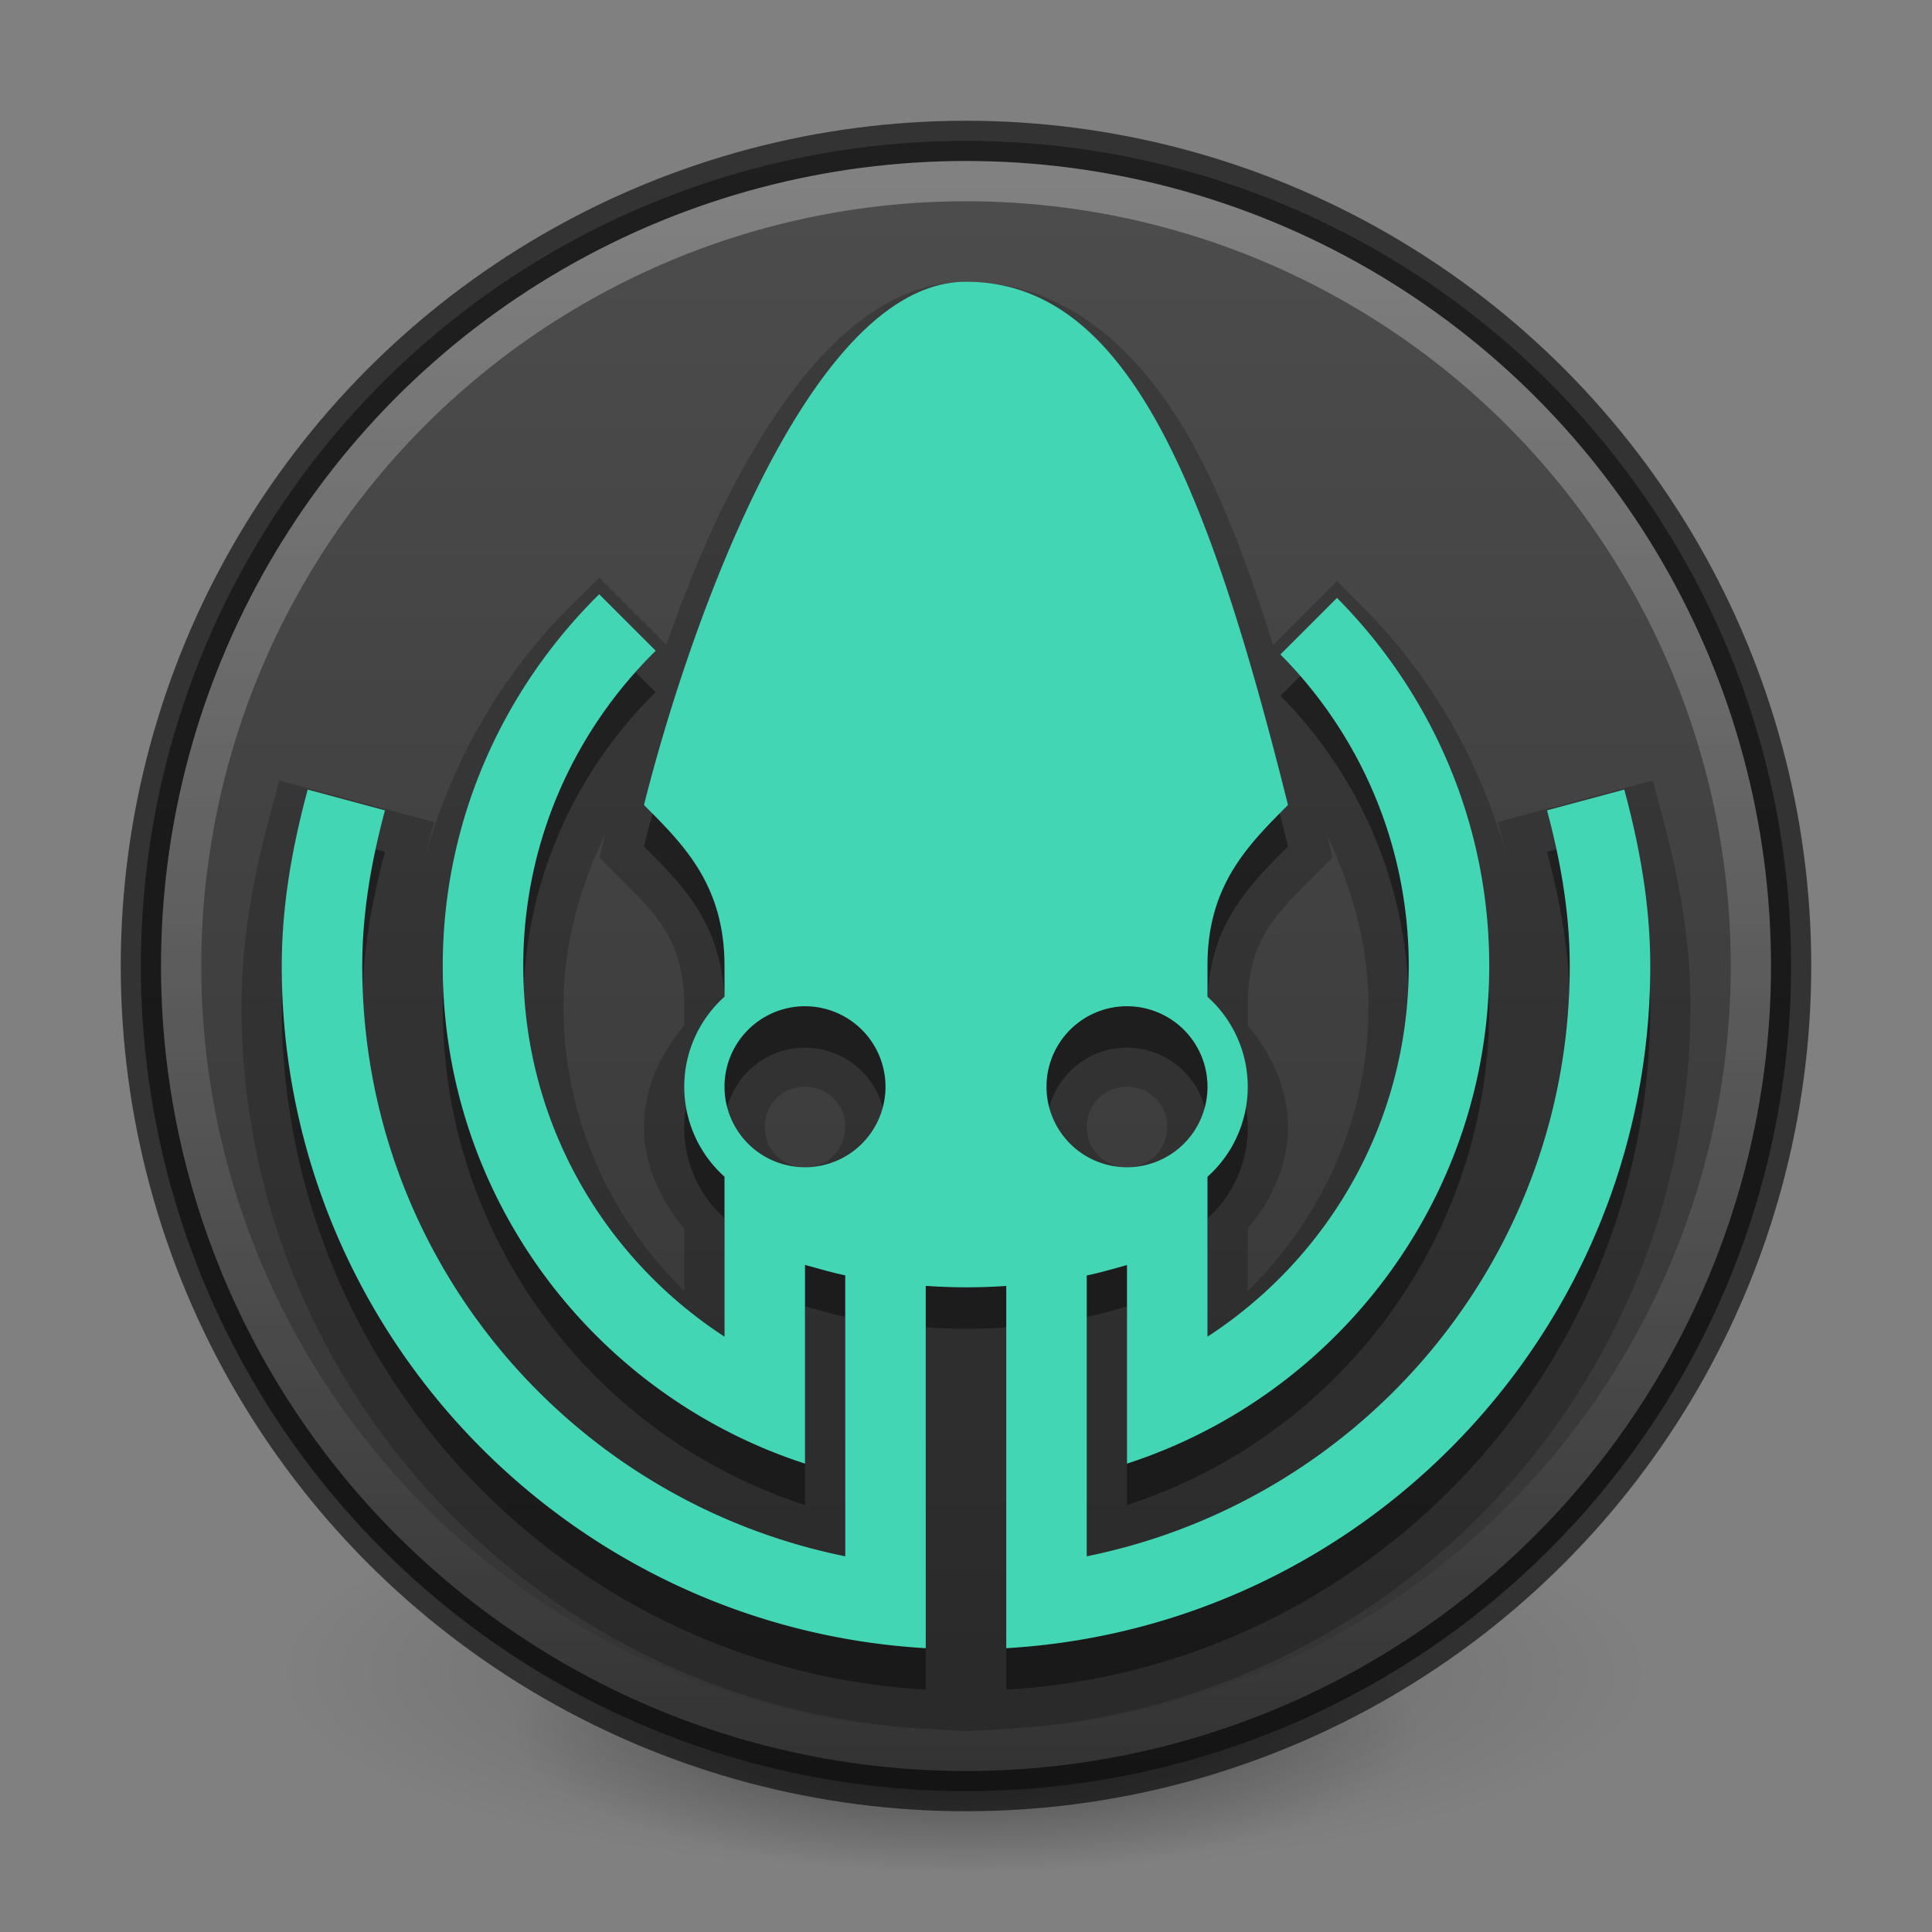 <?xml version="1.0" encoding="UTF-8" standalone="no"?>
<svg
   xmlns:dc="http://purl.org/dc/elements/1.1/"
   xmlns:cc="http://creativecommons.org/ns#"
   xmlns:rdf="http://www.w3.org/1999/02/22-rdf-syntax-ns#"
   xmlns:svg="http://www.w3.org/2000/svg"
   xmlns="http://www.w3.org/2000/svg"
   xmlns:xlink="http://www.w3.org/1999/xlink"
   xmlns:sodipodi="http://sodipodi.sourceforge.net/DTD/sodipodi-0.dtd"
   xmlns:inkscape="http://www.inkscape.org/namespaces/inkscape"
   id="svg4951"
   height="48"
   width="48"
   version="1.1"
   inkscape:version="1.0.1 (1.0.1+r75)"
   sodipodi:docname="gitkraken_48.svg">
  <rect width="100%" height="100%" fill="#808080" stroke="none"/>
  <sodipodi:namedview
     pagecolor="#ffffff"
     bordercolor="#666666"
     borderopacity="1"
     objecttolerance="10"
     gridtolerance="10"
     guidetolerance="10"
     inkscape:pageopacity="0"
     inkscape:pageshadow="2"
     inkscape:window-width="1366"
     inkscape:window-height="705"
     id="namedview24"
     showgrid="true"
     inkscape:zoom="10.333333"
     inkscape:cx="35.497207"
     inkscape:cy="14.263326"
     inkscape:window-x="0"
     inkscape:window-y="30"
     inkscape:window-maximized="1"
     inkscape:current-layer="svg4951"
     inkscape:document-rotation="0"
     inkscape:snap-bbox="true"
     inkscape:bbox-nodes="true"
     inkscape:snap-intersection-paths="true"
     inkscape:snap-nodes="true"
     inkscape:object-paths="true"
     inkscape:snap-smooth-nodes="true"
     inkscape:snap-midpoints="true"
     showguides="true"
     inkscape:guide-bbox="true">
    <inkscape:grid
       type="xygrid"
       id="grid955" />
    <sodipodi:guide
       position="24,45"
       orientation="1,0"
       id="guide863" />
    <sodipodi:guide
       position="24,24.026"
       orientation="1,0"
       id="guide883" />
    <sodipodi:guide
       position="24,24.026"
       orientation="0,-1"
       id="guide885" />
  </sodipodi:namedview>
  <defs
     id="defs4953">
    <radialGradient
       id="radialGradient4448"
       gradientUnits="userSpaceOnUse"
       cy="-17.681"
       cx="14.892"
       gradientTransform="matrix(-1.439 3.8089e-8 -2.8328e-8 -1.07 45.169 -14.596)"
       r="25.571">
      <stop
         id="stop3750-1-0-7-6-6-1-3-9-3"
         stop-color="#5f5f5f"
         offset="0"
         style="stop-color:#4d4d4d;stop-opacity:1" />
      <stop
         id="stop3756-1-6-2-6-6-1-96-6-0"
         stop-color="#343434"
         offset="1"
         style="stop-color:#333333;stop-opacity:1" />
    </radialGradient>
    <linearGradient
       id="linearGradient4450"
       y2="32.568"
       gradientUnits="userSpaceOnUse"
       x2="15.124"
       gradientTransform="matrix(0.763,0,0,0.763,12.401,18.789)"
       y1="-18.801"
       x1="15.124">
      <stop
         id="stop4413"
         stop-color="#fff"
         offset="0" />
      <stop
         id="stop4415"
         stop-color="#fff"
         stop-opacity="0"
         offset="1" />
    </linearGradient>
    <radialGradient
       xlink:href="#linearGradient3820-7-2"
       id="radialGradient3300-8"
       gradientUnits="userSpaceOnUse"
       gradientTransform="matrix(0.382,7.5555777e-8,-1.8372241e-8,0.112,-5.925,36.336)"
       cx="99.189"
       cy="185.297"
       fx="99.189"
       fy="185.297"
       r="62.769" />
    <linearGradient
       id="linearGradient3820-7-2">
      <stop
         id="stop3822-2-6"
         style="stop-color:#000000;stop-opacity:1"
         offset="0" />
      <stop
         id="stop3824-1-2"
         style="stop-color:#000000;stop-opacity:0"
         offset="1" />
    </linearGradient>
    <radialGradient
       xlink:href="#linearGradient3820-7-2"
       id="radialGradient4192-6"
       gradientUnits="userSpaceOnUse"
       gradientTransform="matrix(0.255,5.3967361e-8,-1.2248161e-8,0.08,6.716,44.241)"
       cx="99.189"
       cy="185.297"
       fx="99.189"
       fy="185.297"
       r="62.769" />
    <linearGradient
       inkscape:collect="always"
       xlink:href="#radialGradient4448"
       id="linearGradient856"
       x1="3.474"
       y1="24"
       x2="44.526"
       y2="24"
       gradientUnits="userSpaceOnUse"
       gradientTransform="matrix(0.999,0,0,0.999,0.03,-47.97)" />
    <linearGradient
       id="linearGradient4450-6"
       y2="32.568"
       gradientUnits="userSpaceOnUse"
       x2="15.124"
       gradientTransform="matrix(0.764,0,0,0.764,69.724,21.805)"
       y1="-18.801"
       x1="15.124">
      <stop
         id="stop4413-1"
         stop-color="#fff"
         offset="0" />
      <stop
         id="stop4415-0"
         stop-color="#fff"
         stop-opacity="0"
         offset="1" />
    </linearGradient>
    <radialGradient
       id="radialGradient4448-3"
       gradientUnits="userSpaceOnUse"
       cy="-17.681"
       cx="14.892"
       gradientTransform="matrix(-1.439,3.8089e-8,-2.8328e-8,-1.07,45.169,-14.596)"
       r="25.571">
      <stop
         id="stop3750-1-0-7-6-6-1-3-9-3-2"
         stop-color="#5f5f5f"
         offset="0"
         style="stop-color:#4d4d4d;stop-opacity:1" />
      <stop
         id="stop3756-1-6-2-6-6-1-96-6-0-0"
         stop-color="#343434"
         offset="1"
         style="stop-color:#333333;stop-opacity:1" />
    </radialGradient>
    <radialGradient
       xlink:href="#linearGradient3820-7-2"
       id="radialGradient3300-8-4"
       gradientUnits="userSpaceOnUse"
       gradientTransform="matrix(0.382,7.5555777e-8,-1.8372241e-8,0.112,-5.925,36.336)"
       cx="99.189"
       cy="185.297"
       fx="99.189"
       fy="185.297"
       r="62.769" />
    <radialGradient
       xlink:href="#linearGradient3820-7-2"
       id="radialGradient4192-6-0"
       gradientUnits="userSpaceOnUse"
       gradientTransform="matrix(0.255,5.3967361e-8,-1.2248161e-8,0.08,6.716,44.241)"
       cx="99.189"
       cy="185.297"
       fx="99.189"
       fy="185.297"
       r="62.769" />
  </defs>
  <g
     id="g4198-4"
     transform="matrix(0.708,0,0,0.714,1.333,0.785)"
     style="stroke-width:1.406">
    <path
       inkscape:connector-curvature="0"
       d="m 56,57.002 a 24,6.999 0 1 1 -48,0 24,6.999 0 1 1 48,0 z"
       id="path3818-0-6"
       style="opacity:0.2;fill:url(#radialGradient3300-8);fill-opacity:1;stroke:none;stroke-width:1.406" />
    <path
       inkscape:connector-curvature="0"
       style="opacity:0.4;fill:url(#radialGradient4192-6);fill-opacity:1;stroke:none;stroke-width:1.406"
       id="path4190-2"
       d="m 48,59.002 a 16,4.999 0 1 1 -32,0 16,4.999 0 1 1 32,0 z" />
  </g>
  <circle
     id="path2985-6"
     cy="-24"
     cx="24"
     r="20.5"
     fill="url(#radialGradient4448)"
     style="fill:url(#linearGradient856);fill-opacity:1;stroke-width:1"
     transform="rotate(90)" />
  <circle
     id="path3755-9"
     opacity="0.6"
     stroke-width=".948"
     stroke="#242424"
     cy="24"
     cx="24"
     r="20.5"
     fill="none"
     style="stroke-width:1;stroke-miterlimit:4;stroke-dasharray:none;stroke:#000000;stroke-opacity:1" />
  <circle
     id="path3773-9"
     opacity="0.6"
     stroke-width="0.933"
     stroke-opacity="0.588"
     stroke="url(#linearGradient4450)"
     cy="24"
     cx="24"
     r="19.5"
     fill="none"
     style="stroke:url(#linearGradient4450);stroke-width:1;stroke-miterlimit:4;stroke-dasharray:none;opacity:0.5" />
  <path
     id="path910-5"
     style="color:#000000;font-style:normal;font-variant:normal;font-weight:normal;font-stretch:normal;font-size:medium;line-height:normal;font-family:sans-serif;font-variant-ligatures:normal;font-variant-position:normal;font-variant-caps:normal;font-variant-numeric:normal;font-variant-alternates:normal;font-variant-east-asian:normal;font-feature-settings:normal;font-variation-settings:normal;text-indent:0;text-align:start;text-decoration:none;text-decoration-line:none;text-decoration-style:solid;text-decoration-color:#000000;letter-spacing:normal;word-spacing:normal;text-transform:none;writing-mode:lr-tb;direction:ltr;text-orientation:mixed;dominant-baseline:auto;baseline-shift:baseline;text-anchor:start;white-space:normal;shape-padding:0;shape-margin:0;inline-size:0;clip-rule:nonzero;display:inline;overflow:visible;visibility:visible;opacity:0.2;isolation:auto;mix-blend-mode:normal;color-interpolation:sRGB;color-interpolation-filters:linearRGB;solid-color:#000000;solid-opacity:1;vector-effect:none;fill:#000000;fill-opacity:1;fill-rule:evenodd;stroke:none;stroke-width:2;stroke-linecap:square;stroke-linejoin:miter;stroke-miterlimit:4;stroke-dasharray:none;stroke-dashoffset:0;stroke-opacity:1;color-rendering:auto;image-rendering:auto;shape-rendering:auto;text-rendering:auto;enable-background:accumulate;stop-color:#000000;stop-opacity:1"
     d="m 24,7 c -1.375,0 -2.556,0.761 -3.523,1.781 -0.967,1.02 -1.781,2.342 -2.496,3.771 -0.562,1.124 -1.003,2.305 -1.43,3.461 l -1.66,-1.66 -0.707,0.699 c -1.748,1.725 -3,3.926 -3.656,6.369 0.003,-0.01 0.001,-0.021 0.004,-0.031 L 10.789,20.426 6.938,19.393 6.68,20.357 C 6.287,21.817 6,23.358 6,25 6,34.562 13.512,42.395 22.941,42.947 L 24,43.01 l 1.059,-0.062 C 34.488,42.395 42,34.562 42,25 42,23.358 41.713,21.817 41.32,20.357 l -0.258,-0.965 -3.852,1.033 0.258,0.965 c 0.002,0.006 4.22e-4,0.012 0.002,0.018 -0.643,-2.389 -1.853,-4.552 -3.545,-6.258 L 33.219,14.438 31.633,16.025 C 31.027,14.11 30.385,12.382 29.625,11.014 28.286,8.604 26.417,7 24,7 Z m -8.963,13.73 c -0.002,0.007 -0.006,0.02 -0.008,0.027 l -0.137,0.549 0.4,0.4 c 1,1 1.707,1.626 1.707,3.293 v 0.475 c -0.6,0.716 -1,1.58 -1,2.525 5.33e-4,0.944 0.401,1.809 1,2.523 v 1.23 0.322 c -1.836,-1.806 -3,-4.281 -3,-7.076 0,-1.55 0.411,-2.968 1.037,-4.27 z m 17.934,0.027 C 33.588,22.054 34,23.461 34,25 c 0,2.795 -1.164,5.27 -3,7.076 V 31.754 30.525 C 31.6,29.81 32,28.945 32,28 31.999,27.056 31.599,26.191 31,25.477 v -0.502 c 0,-1.636 0.707,-2.268 1.707,-3.268 l 0.4,-0.4 z m -12.994,6.242 c 0.004,3e-6 0.008,-4.6e-5 0.012,0 h 0.006 H 20 c 0.564,0 1,0.436 1,1 0,0.564 -0.436,1 -1,1 -0.564,0 -1,-0.436 -1,-1 -1.65e-4,-0.554 0.423,-0.986 0.977,-1 z m 8,0 c 0.004,3e-6 0.008,-4.6e-5 0.012,0 h 0.006 H 28 c 0.564,0 1,0.436 1,1 0,0.564 -0.436,1 -1,1 -0.564,0 -1,-0.436 -1,-1 -1.65e-4,-0.554 0.423,-0.986 0.977,-1 z m -14.967,6.57 c 0.188,0.24 0.404,0.455 0.627,0.662 0,0 -0.002,0 -0.002,0 -0.222,-0.207 -0.435,-0.42 -0.625,-0.662 z m 21.98,0 c -0.19,0.242 -0.405,0.456 -0.627,0.662 0.223,-0.207 0.439,-0.422 0.627,-0.662 z" />
  <path
     id="path1045"
     style="color:#000000;font-style:normal;font-variant:normal;font-weight:normal;font-stretch:normal;font-size:medium;line-height:normal;font-family:sans-serif;font-variant-ligatures:normal;font-variant-position:normal;font-variant-caps:normal;font-variant-numeric:normal;font-variant-alternates:normal;font-variant-east-asian:normal;font-feature-settings:normal;font-variation-settings:normal;text-indent:0;text-align:start;text-decoration:none;text-decoration-line:none;text-decoration-style:solid;text-decoration-color:#000000;letter-spacing:normal;word-spacing:normal;text-transform:none;writing-mode:lr-tb;direction:ltr;text-orientation:mixed;dominant-baseline:auto;baseline-shift:baseline;text-anchor:start;white-space:normal;shape-padding:0;shape-margin:0;inline-size:0;clip-rule:nonzero;display:inline;overflow:visible;visibility:visible;opacity:0.4;isolation:auto;mix-blend-mode:normal;color-interpolation:sRGB;color-interpolation-filters:linearRGB;solid-color:#000000;solid-opacity:1;vector-effect:none;fill:#000000;fill-opacity:1;fill-rule:evenodd;stroke:none;stroke-width:2;stroke-linecap:square;stroke-linejoin:miter;stroke-miterlimit:4;stroke-dasharray:none;stroke-dashoffset:0;stroke-opacity:1;color-rendering:auto;image-rendering:auto;shape-rendering:auto;text-rendering:auto;enable-background:accumulate;stop-color:#000000;stop-opacity:1"
     d="m 24,8.03 c -4,0 -7,9 -8,13 1,1 2,2 2,4 v 0.764 a 3,3 0 0 0 -1,2.236 3,3 0 0 0 1,2.234 v 1.52 2.455 c -3.01,-1.958 -5,-5.341 -5,-9.209 0,-3.076 1.265,-5.838 3.291,-7.832 L 14.887,15.794 C 12.496,18.153 11,21.414 11,25.03 c 0,5.772 3.784,10.671 9,12.363 v -2.121 -2.816 c 0.334,0.092 0.666,0.19 1,0.26 v 6.98 C 14.15,38.308 9,32.295 9,25.03 9,23.684 9.233,22.404 9.564,21.163 L 7.645,20.647 C 7.266,22.055 7,23.505 7,25.03 c 0,9.039 7.09,16.428 16,16.949 v -2 -7.002 c 0.666,0.047 1.332,0.048 2,0.002 v 7.297 1.703 c 8.91,-0.522 16,-7.91 16,-16.949 0,-1.525 -0.266,-2.976 -0.645,-4.383 l -1.92,0.516 C 38.767,22.404 39,23.684 39,25.03 39,32.295 33.85,38.308 27,39.696 v -6.977 c 0.333,-0.069 0.666,-0.167 1,-0.26 v 3.57 1.363 c 5.216,-1.692 9,-6.591 9,-12.363 0,-3.565 -1.451,-6.794 -3.783,-9.145 l -1.404,1.404 C 33.78,19.276 35,22.006 35,25.03 c 0,3.868 -1.99,7.251 -5,9.209 v -2.455 -1.518 a 3,3 0 0 0 1,-2.236 3,3 0 0 0 -1,-2.234 v -0.791 c 0,-1.974 1,-2.975 2,-3.975 -2,-8 -4,-13 -8,-13 z m -4.049,18 a 2,2 0 0 1 0.049,0 2,2 0 0 1 2,2 2,2 0 0 1 -2,2 2,2 0 0 1 -2,-2 2,2 0 0 1 1.951,-2 z m 8,0 a 2,2 0 0 1 0.049,0 2,2 0 0 1 2,2 2,2 0 0 1 -2,2 2,2 0 0 1 -2,-2 2,2 0 0 1 1.951,-2 z" />
  <path
     id="path910"
     style="color:#000000;font-style:normal;font-variant:normal;font-weight:normal;font-stretch:normal;font-size:medium;line-height:normal;font-family:sans-serif;font-variant-ligatures:normal;font-variant-position:normal;font-variant-caps:normal;font-variant-numeric:normal;font-variant-alternates:normal;font-variant-east-asian:normal;font-feature-settings:normal;font-variation-settings:normal;text-indent:0;text-align:start;text-decoration:none;text-decoration-line:none;text-decoration-style:solid;text-decoration-color:#000000;letter-spacing:normal;word-spacing:normal;text-transform:none;writing-mode:lr-tb;direction:ltr;text-orientation:mixed;dominant-baseline:auto;baseline-shift:baseline;text-anchor:start;white-space:normal;shape-padding:0;shape-margin:0;inline-size:0;clip-rule:nonzero;display:inline;overflow:visible;visibility:visible;opacity:1;isolation:auto;mix-blend-mode:normal;color-interpolation:sRGB;color-interpolation-filters:linearRGB;solid-color:#000000;solid-opacity:1;vector-effect:none;fill:#43d6b5;fill-opacity:1;fill-rule:evenodd;stroke:none;stroke-width:2;stroke-linecap:square;stroke-linejoin:miter;stroke-miterlimit:4;stroke-dasharray:none;stroke-dashoffset:0;stroke-opacity:1;color-rendering:auto;image-rendering:auto;shape-rendering:auto;text-rendering:auto;enable-background:accumulate;stop-color:#000000;stop-opacity:1"
     d="M 24 7 C 20 7 17 16 16 20 C 17 21 18 22 18 24 L 18 24.764 A 3 3 0 0 0 17 27 A 3 3 0 0 0 18 29.234 L 18 30.754 L 18 33.209 C 14.99 31.251 13 27.868 13 24 C 13 20.924 14.265 18.162 16.291 16.168 L 14.887 14.764 C 12.496 17.123 11 20.384 11 24 C 11 29.772 14.784 34.671 20 36.363 L 20 34.242 L 20 31.426 C 20.334 31.518 20.666 31.616 21 31.686 L 21 38.666 C 14.15 37.278 9 31.265 9 24 C 9 22.654 9.233 21.373 9.564 20.133 L 7.645 19.617 C 7.266 21.024 7 22.475 7 24 C 7 33.039 14.09 40.428 23 40.949 L 23 38.949 L 23 31.947 C 23.666 31.994 24.332 31.995 25 31.949 L 25 39.246 L 25 40.949 C 33.91 40.427 41 33.039 41 24 C 41 22.475 40.734 21.024 40.355 19.617 L 38.436 20.133 C 38.767 21.373 39 22.654 39 24 C 39 31.265 33.85 37.278 27 38.666 L 27 31.689 C 27.333 31.62 27.666 31.522 28 31.43 L 28 35 L 28 36.363 C 33.216 34.671 37 29.772 37 24 C 37 20.435 35.549 17.206 33.217 14.855 L 31.812 16.26 C 33.78 18.246 35 20.975 35 24 C 35 27.868 33.01 31.251 30 33.209 L 30 30.754 L 30 29.236 A 3 3 0 0 0 31 27 A 3 3 0 0 0 30 24.766 L 30 23.975 C 30 22.001 31 21 32 20 C 30 12 28 7 24 7 z M 19.951 25 A 2 2 0 0 1 20 25 A 2 2 0 0 1 22 27 A 2 2 0 0 1 20 29 A 2 2 0 0 1 18 27 A 2 2 0 0 1 19.951 25 z M 27.951 25 A 2 2 0 0 1 28 25 A 2 2 0 0 1 30 27 A 2 2 0 0 1 28 29 A 2 2 0 0 1 26 27 A 2 2 0 0 1 27.951 25 z " />
</svg>
